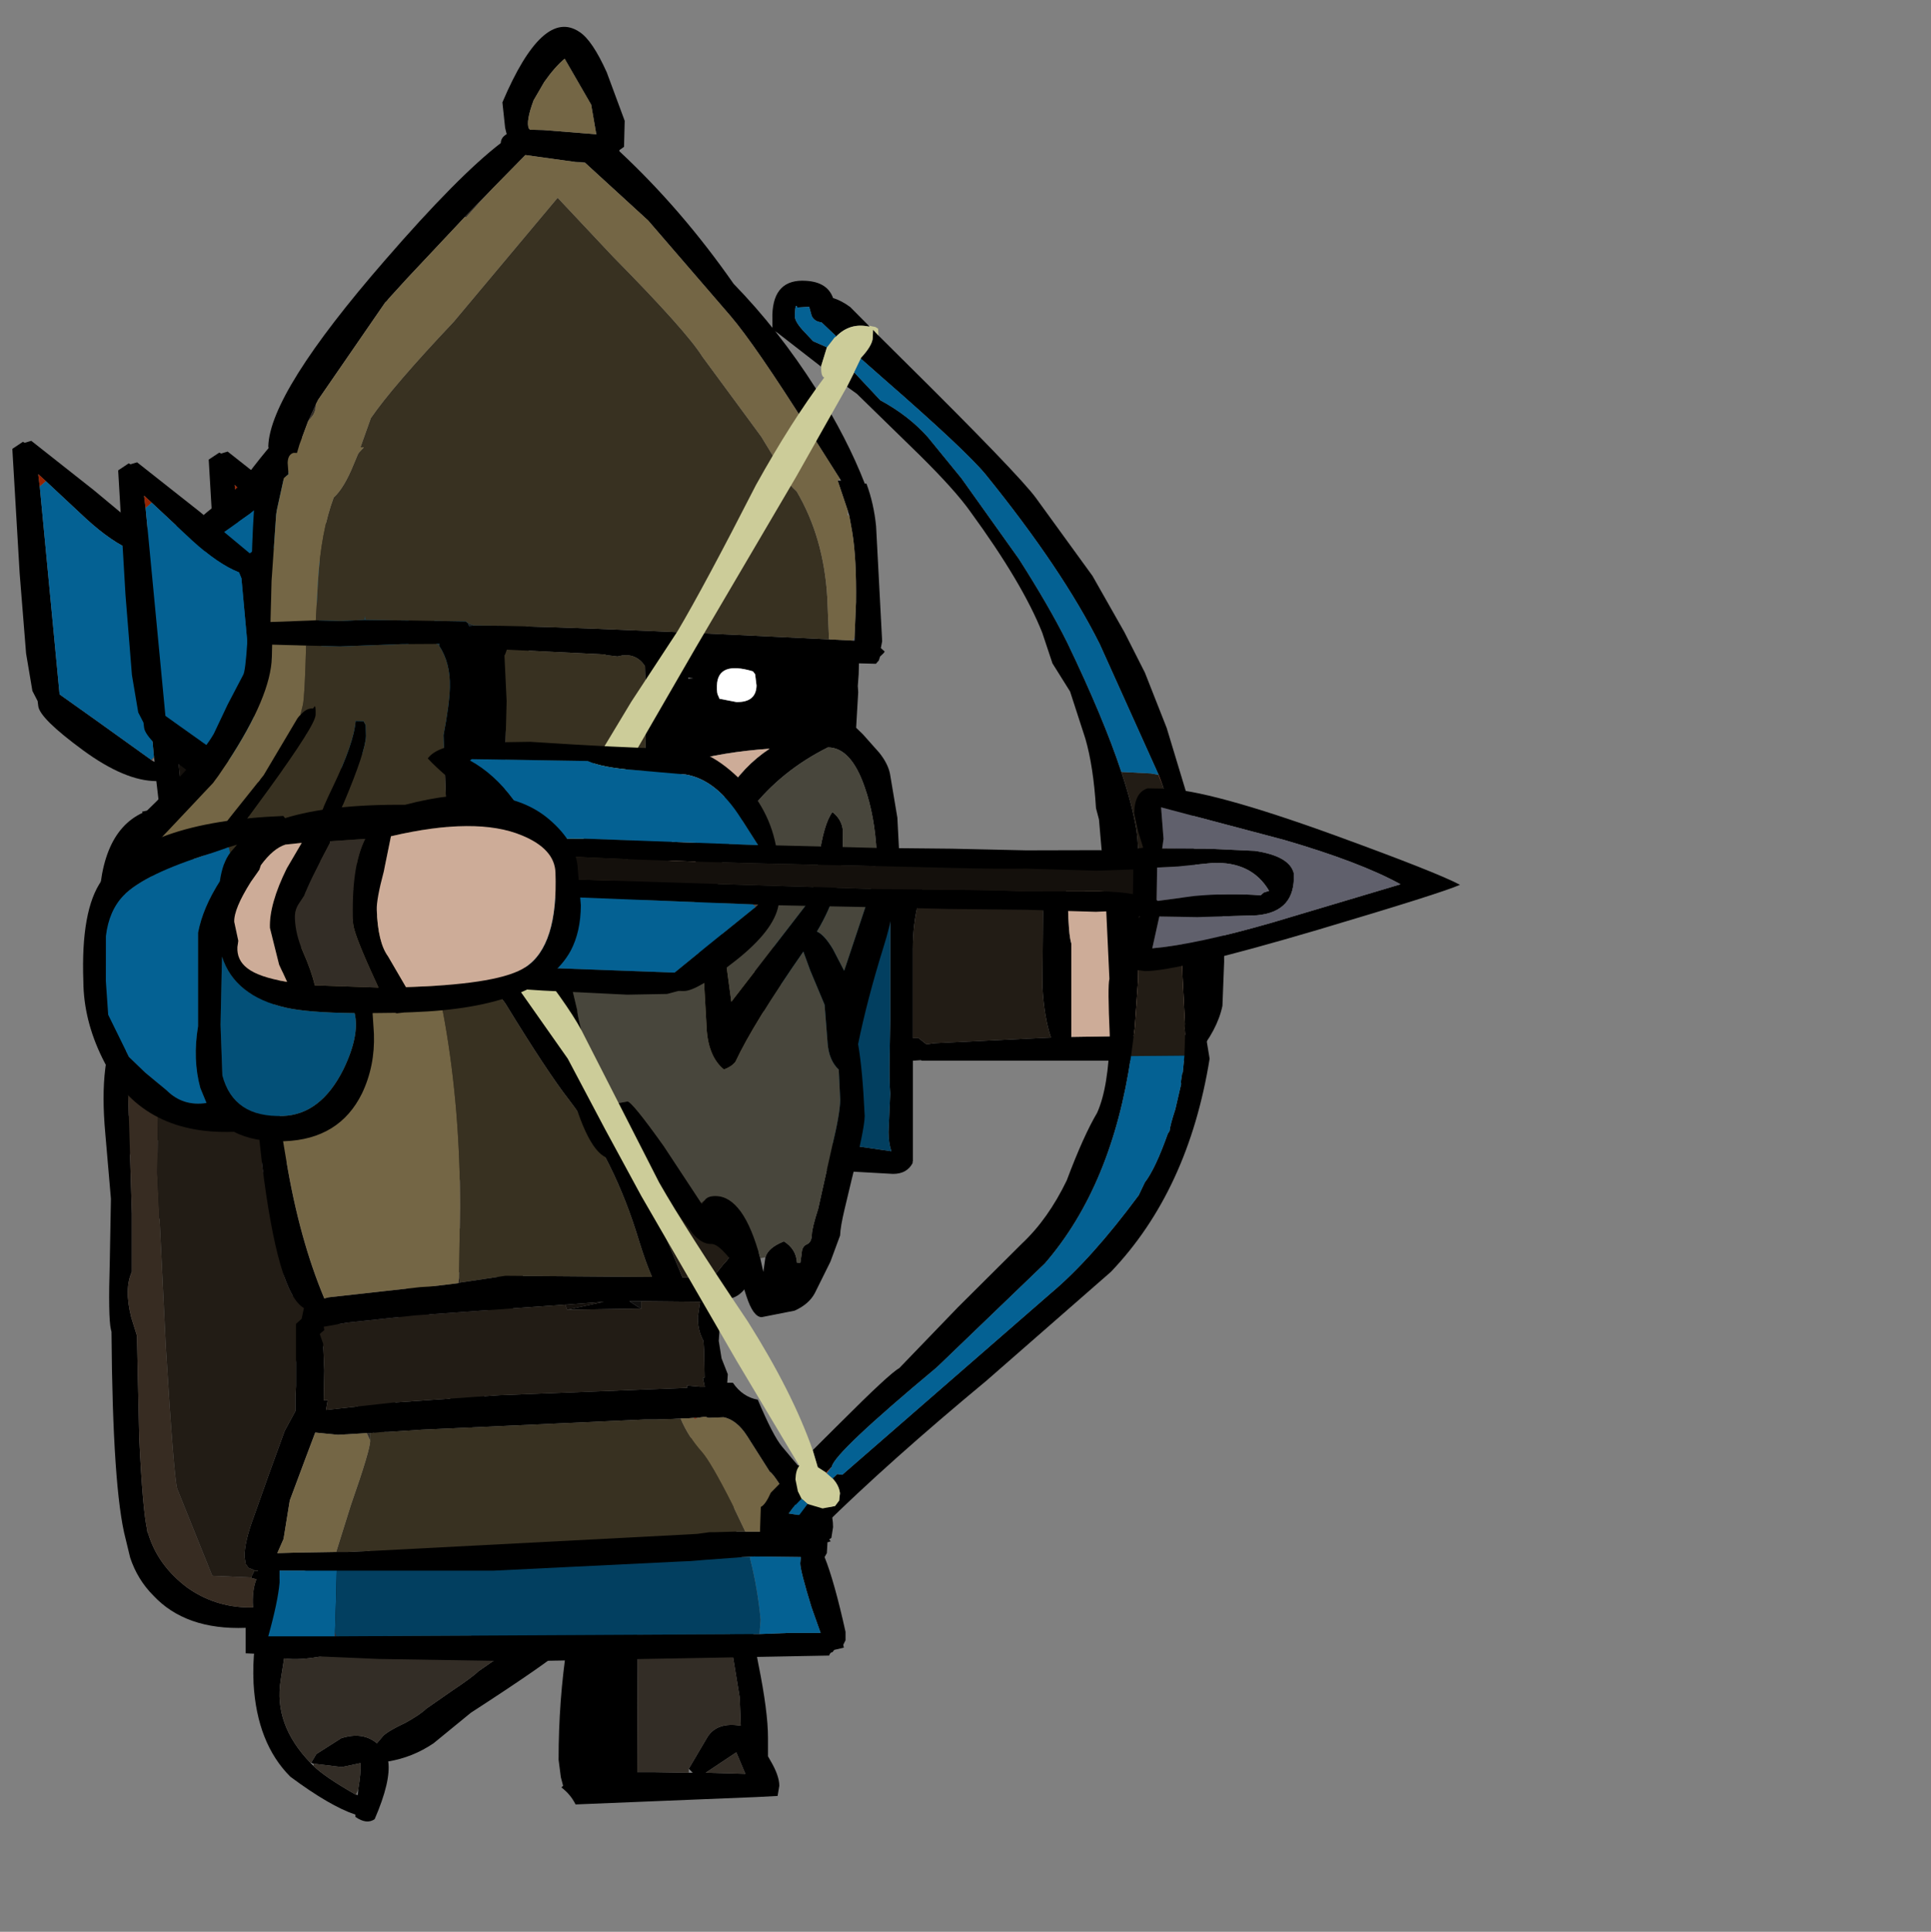<?xml version="1.0" encoding="UTF-8" standalone="no"?>
<svg xmlns:ffdec="https://www.free-decompiler.com/flash" xmlns:xlink="http://www.w3.org/1999/xlink" ffdec:objectType="frame" height="170.65px" width="170.6px" xmlns="http://www.w3.org/2000/svg">
  <rect width="100%" height="100%" fill="#808080" stroke="none"/>
  <g transform="matrix(1.0, 0.0, 0.0, 1.0, 46.1, 154.0)">
    <use ffdec:characterId="238" height="34.0" transform="matrix(1.0, 0.0, 0.0, 1.0, -23.7, -27.1)" width="46.45" xlink:href="#shape0"/>
    <use ffdec:characterId="385" height="88.5" transform="matrix(-0.992, 0.122, -0.122, -0.992, 9.363, -29.336)" width="27.5" xlink:href="#shape1"/>
    <use ffdec:characterId="385" height="88.5" transform="matrix(-0.992, 0.122, -0.122, -0.992, -7.987, -30.286)" width="27.5" xlink:href="#shape1"/>
    <use ffdec:characterId="385" height="88.5" transform="matrix(-0.992, 0.122, -0.122, -0.992, 1.363, -28.386)" width="27.5" xlink:href="#shape1"/>
    <use ffdec:characterId="389" height="77.6" transform="matrix(1.0, 0.0, 0.0, 1.0, -37.35, -84.85)" width="99.4" xlink:href="#shape2"/>
    <use ffdec:characterId="387" height="113.55" transform="matrix(0.999, 0.026, -0.026, 0.999, -34.104, -152.597)" width="69.4" xlink:href="#shape3"/>
    <use ffdec:characterId="391" height="112.15" transform="matrix(0.992, 0.033, -0.033, 0.992, -0.576, -130.048)" width="64.1" xlink:href="#shape4"/>
    <use ffdec:characterId="385" height="88.5" transform="matrix(-0.013, 0.807, -1.05, -0.017, 83.069, -87.137)" width="27.5" xlink:href="#shape1"/>
    <use ffdec:characterId="392" height="44.45" transform="matrix(-0.036, -0.993, 0.993, -0.036, -38.202, -52.563)" width="30.15" xlink:href="#shape5"/>
  </g>
  <defs>
    <g id="shape0" transform="matrix(1.0, 0.0, 0.0, 1.0, 29.45, 30.75)">
      <path d="M12.95 -26.5 Q12.9 -23.45 13.5 -20.7 13.9 -18.95 14.5 -17.65 14.4 -14.35 15.15 -10.65 16.0 -6.45 16.0 -4.15 L16.0 -2.5 16.2 -2.15 Q17.0 -0.8 17.0 0.1 L16.85 1.0 14.95 1.1 -1.0 1.75 Q-1.45 0.85 -2.25 0.25 L-2.1 0.1 -2.3 -0.65 -2.5 -2.2 Q-2.5 -7.45 -1.75 -12.35 L-2.0 -12.1 Q-3.15 -10.95 -10.25 -6.35 L-13.55 -3.65 Q-15.4 -2.4 -17.55 -2.05 -17.3 -0.3 -18.75 3.05 -19.45 3.55 -20.45 2.85 L-20.45 2.65 Q-22.7 1.9 -26.2 -0.7 -29.15 -3.65 -29.45 -8.95 -29.6 -12.5 -28.75 -14.35 L-28.7 -15.0 -28.6 -15.4 -28.85 -15.65 -28.6 -15.7 -28.15 -17.65 -26.9 -18.3 -26.3 -18.3 -24.75 -18.95 -22.7 -19.4 Q-19.2 -20.1 -17.0 -22.3 L-15.95 -22.65 Q-12.55 -25.45 -9.55 -26.65 -3.2 -29.1 1.3 -24.6 L1.55 -24.35 Q3.4 -28.25 5.9 -29.95 8.6 -31.75 10.8 -29.6 L12.95 -26.5 M9.0 -1.4 L10.65 -4.2 Q11.5 -5.55 13.6 -5.2 L13.5 -7.7 12.95 -11.05 Q12.55 -13.2 12.5 -14.45 L12.45 -16.6 11.75 -16.5 4.5 -15.45 4.45 -1.1 5.85 -1.1 9.0 -1.05 9.05 -1.05 9.35 -1.05 9.0 -1.4 M13.2 -2.85 L10.5 -1.05 14.0 -0.95 13.2 -2.85 M-12.4 -15.5 Q-13.25 -14.75 -18.35 -12.85 -23.95 -10.75 -26.75 -11.15 L-27.05 -9.25 Q-27.7 -5.3 -24.4 -1.9 L-24.15 -1.65 Q-23.2 -0.7 -20.4 0.9 -20.35 0.85 -20.25 0.95 L-20.2 0.4 Q-19.95 -1.05 -20.0 -1.9 L-21.65 -1.55 -24.15 -1.85 Q-24.25 -1.85 -24.35 -1.95 L-23.9 -2.7 -21.7 -4.1 Q-19.8 -4.7 -18.55 -3.65 L-18.0 -4.3 Q-17.55 -4.75 -16.05 -5.45 -14.7 -6.2 -14.2 -6.7 L-11.9 -8.3 Q-10.1 -9.5 -9.6 -10.0 L-7.65 -11.35 Q-9.0 -11.9 -10.45 -13.35 L-12.3 -15.4 -12.35 -15.55 -12.4 -15.5" fill="#000000" fill-rule="evenodd" stroke="none"/>
      <path d="M9.0 -1.05 L9.0 -1.4 9.05 -1.05 9.0 -1.05" fill="#5b6171" fill-rule="evenodd" stroke="none"/>
      <path d="M9.0 -1.05 L5.85 -1.1 4.45 -1.1 4.5 -15.45 11.75 -16.5 12.45 -16.6 12.5 -14.45 Q12.55 -13.2 12.95 -11.05 L13.5 -7.7 13.6 -5.2 Q11.5 -5.55 10.65 -4.2 L9.0 -1.4 9.0 -1.05 M-24.4 -1.9 Q-27.7 -5.3 -27.05 -9.25 L-26.75 -11.15 Q-23.95 -10.75 -18.35 -12.85 -13.25 -14.75 -12.4 -15.5 L-12.3 -15.4 -10.45 -13.35 Q-9.0 -11.9 -7.65 -11.35 L-9.6 -10.0 Q-10.1 -9.5 -11.9 -8.3 L-14.2 -6.7 Q-14.7 -6.2 -16.05 -5.45 -17.55 -4.75 -18.0 -4.3 L-18.55 -3.65 Q-19.8 -4.7 -21.7 -4.1 L-23.9 -2.7 -24.35 -1.95 -24.4 -1.9 M13.2 -2.85 L14.0 -0.95 10.5 -1.05 13.2 -2.85 M-24.15 -1.65 L-24.15 -1.85 -21.65 -1.55 -20.0 -1.9 Q-19.95 -1.05 -20.2 0.4 L-20.4 0.9 Q-23.2 -0.7 -24.15 -1.65" fill="#332d26" fill-rule="evenodd" stroke="none"/>
    </g>
    <g id="shape1" transform="matrix(1.0, 0.0, 0.0, 1.0, 13.75, 44.25)">
      <path d="M-3.2 -19.55 L-3.2 -19.6 -3.25 -23.1 -3.1 -26.95 Q-2.6 -29.85 -0.75 -30.25 3.5 -30.5 3.95 -27.2 L4.25 -22.2 4.25 -19.0 7.75 -18.45 Q7.25 -22.15 4.7 -28.55 L0.3 -39.25 Q-2.05 -35.85 -4.35 -29.4 L-7.7 -19.0 -4.25 -19.25 -3.2 -19.15 -3.15 -19.15 -3.2 -19.55 M1.25 -28.2 Q-1.95 -26.7 -1.7 -23.4 L-1.25 -20.45 -1.1 -18.75 2.45 -18.75 2.55 -18.85 1.95 -21.9 Q1.55 -24.75 1.75 -27.5 L1.45 -27.75 1.25 -28.2 M5.45 -32.3 Q10.25 -20.5 10.25 -17.85 L10.0 -16.25 Q9.65 -15.75 8.5 -15.75 6.95 -15.75 5.35 -16.75 L4.25 -17.4 4.25 -17.25 3.6 -16.9 3.85 -13.65 3.75 -7.75 3.8 -1.2 3.75 3.5 3.7 13.05 Q6.45 13.4 9.8 16.55 13.25 19.8 13.25 20.9 L13.25 21.35 13.6 22.3 13.75 25.65 13.45 32.75 12.75 43.75 11.75 44.25 11.6 44.15 11.0 44.25 6.05 39.25 2.1 35.05 1.75 35.25 -1.95 35.25 -2.1 35.1 -2.1 35.05 -3.65 36.1 -6.7 38.0 Q-9.9 41.4 -11.75 42.75 -13.15 42.0 -13.55 39.05 L-13.75 34.15 Q-13.25 26.3 -13.25 22.55 -13.9 19.85 -10.6 16.95 -7.4 14.1 -2.85 13.35 L-2.75 4.75 -2.8 -1.45 -2.75 -7.7 -2.9 -13.9 -2.7 -16.75 -2.95 -16.75 -3.1 -16.9 -3.25 -17.55 -5.05 -17.1 -7.0 -16.75 Q-9.3 -16.75 -9.75 -17.85 L-9.75 -19.15 Q-9.75 -22.95 -4.9 -33.75 -1.05 -42.3 0.25 -44.25 1.15 -42.8 5.45 -32.3 M1.85 -16.75 L-0.85 -16.75 -0.65 -13.65 -0.75 -7.75 Q-0.65 -5.45 -0.7 -1.2 L-0.75 3.5 -0.85 15.2 Q-1.0 26.05 -1.35 32.5 L-0.55 32.6 0.2 32.9 0.9 32.75 1.45 32.7 1.3 31.9 1.25 29.4 1.75 4.75 1.7 -1.45 Q1.65 -5.2 1.75 -7.7 L1.6 -13.9 Q1.6 -15.55 1.85 -16.75 M3.9 14.95 L3.85 14.9 3.65 14.75 3.65 15.2 3.1 32.95 3.25 33.5 Q5.0 34.45 7.05 36.85 L10.15 40.55 10.75 41.25 10.75 40.15 11.25 21.8 11.25 21.7 8.35 19.05 3.9 14.95 M-11.6 39.2 Q-10.2 37.15 -7.4 35.5 L-2.95 33.1 -3.2 31.9 -3.25 29.4 -2.85 14.85 -5.8 16.35 Q-9.95 18.45 -10.45 21.05 L-10.85 25.4 Q-11.05 28.05 -11.75 29.3 L-11.75 39.05 -11.7 39.3 -11.6 39.2" fill="#000000" fill-rule="evenodd" stroke="none"/>
      <path d="M-3.2 -19.15 L-4.25 -19.25 -7.7 -19.0 -4.35 -29.4 Q-2.05 -35.85 0.3 -39.25 L4.7 -28.55 Q7.25 -22.15 7.75 -18.45 L4.25 -19.0 4.25 -22.2 3.95 -27.2 Q3.5 -30.5 -0.75 -30.25 -2.6 -29.85 -3.1 -26.95 L-3.25 -23.1 -3.2 -19.6 -3.2 -19.55 -3.2 -19.15 M1.25 -28.2 L1.45 -27.75 1.75 -27.5 Q1.55 -24.75 1.95 -21.9 L2.55 -18.85 2.45 -18.75 -1.1 -18.75 -1.25 -20.45 -1.7 -23.4 Q-1.95 -26.7 1.25 -28.2" fill="#60606c" fill-rule="evenodd" stroke="none"/>
      <path d="M1.85 -16.75 Q1.6 -15.55 1.6 -13.9 L1.75 -7.7 Q1.65 -5.2 1.7 -1.45 L1.75 4.75 1.25 29.4 1.3 31.9 1.45 32.7 0.9 32.75 0.2 32.9 -0.55 32.6 -1.35 32.5 Q-1.0 26.05 -0.85 15.2 L-0.75 3.5 -0.7 -1.2 Q-0.65 -5.45 -0.75 -7.75 L-0.65 -13.65 -0.85 -16.75 1.85 -16.75" fill="#14100c" fill-rule="evenodd" stroke="none"/>
      <path d="M3.85 14.9 L3.9 14.95 3.65 15.2 3.85 14.9 M10.75 40.15 L10.75 41.25 10.15 40.55 10.75 40.15" fill="#942403" fill-rule="evenodd" stroke="none"/>
      <path d="M3.65 15.2 L3.9 14.95 8.35 19.05 11.25 21.7 11.25 21.8 10.75 40.15 10.15 40.55 7.05 36.85 Q5.0 34.45 3.25 33.5 L3.1 32.95 3.65 15.2 M-11.75 39.05 L-11.75 29.3 Q-11.05 28.05 -10.85 25.4 L-10.45 21.05 Q-9.95 18.45 -5.8 16.35 L-2.85 14.85 -3.25 29.4 -3.2 31.9 -2.95 33.1 -7.4 35.5 Q-10.2 37.15 -11.6 39.2 L-11.75 39.05" fill="#046193" fill-rule="evenodd" stroke="none"/>
    </g>
    <g id="shape2" transform="matrix(1.0, 0.0, 0.0, 1.0, 44.4, 39.55)">
      <path d="M18.05 -8.1 L25.6 -7.0 Q25.35 -7.75 25.35 -8.7 L25.5 -12.1 Q25.4 -13.25 25.45 -15.55 L25.5 -18.5 25.5 -30.55 21.55 -29.8 19.05 -29.35 17.6 -29.4 17.6 -29.5 17.55 -29.55 17.55 -29.5 12.2 -29.5 Q14.0 -27.75 15.25 -25.0 L16.15 -20.35 16.5 -16.75 Q16.5 -13.75 16.05 -11.85 L15.45 -9.3 15.4 -9.0 15.55 -8.95 15.55 -9.25 16.15 -9.25 15.75 -8.85 16.65 -8.5 17.95 -7.85 18.0 -7.8 18.05 -8.1 M28.0 -29.0 Q27.5 -27.15 27.5 -24.85 L27.5 -17.0 28.0 -17.0 28.7 -16.45 29.45 -16.55 39.7 -17.05 Q39.1 -18.8 38.95 -21.5 L39.0 -28.1 38.9 -29.85 39.0 -30.35 31.15 -30.75 28.5 -30.7 28.0 -29.0 M8.45 -14.2 L10.1 -11.2 12.65 -6.3 13.55 -10.75 Q14.5 -15.5 14.5 -16.75 14.5 -20.05 13.05 -24.25 11.25 -29.35 8.75 -29.35 L7.2 -29.35 7.0 -29.35 6.6 -29.35 -1.45 -29.15 Q2.25 -26.2 6.3 -18.35 L6.45 -18.05 7.3 -16.45 8.05 -14.95 8.45 -14.3 8.45 -14.2 M8.9 -31.6 L10.8 -31.8 17.15 -32.2 17.25 -32.35 19.1 -32.3 25.0 -32.75 Q25.0 -33.0 40.5 -32.5 L51.55 -31.95 51.55 -31.55 Q53.9 -31.65 54.7 -28.75 55.0 -27.55 55.0 -23.75 L54.85 -19.85 Q54.4 -17.7 52.55 -15.5 L52.6 -15.1 52.0 -15.0 28.3 -15.0 28.2 -15.05 27.5 -15.0 27.5 -6.1 27.45 -6.05 27.5 -6.0 Q27.0 -5.0 25.75 -5.0 L17.75 -5.45 17.85 -6.1 17.0 -6.0 14.95 -6.3 14.8 -5.1 Q14.0 -1.0 14.0 0.8 14.0 2.05 13.45 3.65 12.7 5.7 11.4 6.0 L11.25 6.3 10.35 6.3 10.5 7.6 10.35 9.75 10.6 11.3 11.15 12.7 11.1 13.45 11.6 13.45 Q12.45 14.7 13.8 14.95 15.15 18.15 15.95 19.1 L19.35 23.15 Q20.45 24.55 20.45 26.2 L20.3 27.15 20.1 27.3 20.25 27.45 19.95 27.55 19.95 27.65 19.9 28.5 19.7 28.85 Q20.55 30.95 21.55 35.45 L21.55 36.2 21.35 36.6 21.4 36.85 20.55 37.05 20.4 37.25 Q20.2 37.25 20.1 37.55 L-7.2 38.05 -19.7 37.85 -31.45 37.35 -31.45 35.45 -31.45 35.1 Q-36.75 35.3 -39.6 32.25 -41.0 30.85 -41.65 28.9 L-42.05 27.25 Q-43.2 22.9 -43.3 8.95 L-43.35 8.75 Q-43.6 7.7 -43.45 2.7 L-43.35 -2.8 -43.85 -8.6 Q-44.15 -11.9 -43.85 -14.3 -43.5 -16.5 -43.85 -20.5 L-44.4 -27.2 Q-44.65 -35.0 -40.55 -36.9 L-40.6 -37.0 -31.65 -38.85 Q-19.9 -40.9 -18.75 -36.75 L-18.5 -34.1 -18.4 -32.8 Q-18.0 -32.15 -18.0 -31.35 L-18.0 -30.95 Q-11.95 -31.85 -3.0 -31.25 3.75 -32.85 7.5 -32.0 L8.9 -31.6 M17.55 -29.9 L17.55 -30.0 17.55 -29.9 M12.25 -2.85 Q7.55 -9.2 4.5 -17.0 1.8 -23.95 -1.95 -26.95 L-4.15 -28.45 -4.75 -29.0 -11.65 -28.6 -14.15 -28.4 Q-7.45 -25.0 -1.1 -13.25 1.3 -9.8 3.75 -4.05 L7.15 4.15 8.45 4.15 9.75 4.25 10.75 3.0 Q12.0 1.8 12.0 -0.6 L12.25 -2.85 M52.1 -27.9 Q51.45 -29.15 50.35 -29.9 L41.0 -30.25 41.2 -28.8 Q41.25 -26.15 41.5 -25.35 L41.5 -17.1 51.3 -17.25 51.6 -17.3 52.25 -20.05 53.0 -23.4 53.0 -24.35 Q52.85 -26.45 52.1 -27.9 M-12.5 4.6 L-8.5 4.0 4.45 4.1 Q3.9 2.85 3.3 0.9 1.15 -6.25 -2.85 -11.5 -4.8 -14.0 -8.5 -20.05 -11.9 -24.75 -16.85 -27.7 L-17.55 -28.1 -19.75 -27.85 -23.35 -27.25 Q-24.9 -26.8 -26.85 -24.75 -28.35 -23.05 -28.8 -21.45 L-29.0 -18.9 Q-29.0 -12.6 -27.85 -6.15 -26.7 0.75 -24.5 6.0 L-24.1 5.9 -16.0 5.0 -15.15 4.95 -13.85 4.8 -12.65 4.65 -12.5 4.6 M3.5 6.25 L2.45 6.25 3.3 6.8 3.5 6.9 -3.05 7.0 0.2 6.3 -3.1 6.55 -3.2 6.55 -16.5 7.5 -22.1 8.1 -22.55 8.15 -24.55 8.5 -24.5 8.8 -24.8 9.05 -24.9 9.15 -24.6 10.0 -24.5 12.35 -24.55 15.0 -24.5 15.0 -24.2 15.0 -24.35 15.85 -18.4 15.2 -9.05 14.55 7.55 13.9 7.55 13.7 8.7 13.8 9.15 13.8 9.1 13.75 8.95 13.0 9.1 13.0 9.05 10.55 9.0 9.75 Q8.5 8.85 8.5 7.75 L8.5 7.65 8.7 6.3 3.5 6.25 M7.0 16.6 L6.3 16.65 4.7 16.7 3.75 16.7 -15.9 17.6 -18.9 17.8 -19.4 17.8 -20.45 17.9 -20.75 17.9 -23.3 18.05 -25.3 17.85 -26.15 20.1 -27.55 23.85 -28.1 27.25 -28.65 28.5 -26.75 28.45 -23.65 28.4 -23.5 28.4 -23.45 28.4 -22.45 28.4 -21.45 28.35 -20.15 28.3 7.6 26.85 8.45 26.8 9.55 26.65 10.05 26.65 11.8 26.6 12.7 26.6 14.05 26.6 16.95 26.55 17.05 26.55 17.8 26.55 18.25 26.55 17.1 24.75 Q15.35 21.6 14.85 21.3 L12.85 18.15 Q11.95 16.75 10.8 16.5 L9.45 16.55 9.15 16.45 8.45 16.55 8.15 16.55 7.55 16.6 7.0 16.6 M13.95 35.65 L16.55 35.55 19.35 35.55 18.55 33.3 Q17.55 30.05 17.55 29.4 L17.6 28.85 13.45 28.8 12.5 28.85 9.1 29.1 7.9 29.2 6.75 29.25 -9.55 30.05 -23.4 30.05 -28.45 30.05 -28.45 30.55 -28.45 30.85 -28.45 31.05 -28.45 31.1 Q-28.6 32.8 -29.45 35.85 L-23.55 35.85 -23.5 35.85 13.95 35.65 M-39.35 -34.65 L-39.35 -34.6 -39.55 -34.3 -39.65 -34.15 -39.8 -34.0 -40.45 -33.35 Q-42.05 -31.9 -42.05 -29.75 L-42.1 -26.75 -42.25 -23.75 -42.15 -18.55 -41.85 -12.7 -41.5 -1.5 -41.5 3.65 Q-42.2 5.15 -41.55 7.7 L-41.05 9.3 -41.0 11.65 -40.85 18.35 Q-40.55 24.65 -40.15 26.45 L-40.15 26.55 -40.1 26.7 -40.05 26.8 Q-39.2 29.6 -36.6 31.55 -34.2 33.25 -31.2 33.3 L-30.8 33.3 Q-30.9 31.8 -30.5 30.8 L-30.75 30.75 -30.95 30.7 -30.9 30.5 -30.7 30.1 -30.4 30.1 -30.35 30.05 -30.65 30.05 -30.7 30.0 -31.2 29.8 -31.45 29.45 -31.55 28.8 Q-31.55 27.5 -30.75 25.35 L-29.4 21.55 -28.0 17.7 -27.05 15.95 -27.05 14.7 -27.0 13.75 -27.0 8.25 -26.5 7.8 -26.3 6.85 Q-28.6 5.55 -30.0 -5.9 -30.75 -12.35 -31.0 -18.9 -31.0 -24.25 -28.4 -26.75 -25.7 -29.3 -20.5 -30.5 L-20.5 -31.1 -20.45 -31.9 -20.5 -31.9 -20.65 -33.9 Q-20.55 -35.6 -20.7 -36.2 -21.1 -37.65 -23.75 -37.55 L-35.85 -35.9 -39.25 -34.95 -39.35 -34.65 M-6.35 -27.15 L-6.35 -27.2 -6.1 -27.15 -6.35 -27.15" fill="#000000" fill-rule="evenodd" stroke="none"/>
      <path d="M7.2 -29.35 L7.0 -29.25 7.0 -29.35 7.2 -29.35 M7.3 -16.45 L6.45 -18.05 6.45 -18.35 6.45 -18.8 7.05 -16.95 7.3 -16.45 M6.3 16.65 L7.0 16.6 7.0 16.65 6.3 16.65 M-40.15 26.45 Q-40.55 24.65 -40.85 18.35 L-41.0 11.65 -41.05 9.3 -41.55 7.7 Q-42.2 5.15 -41.5 3.65 L-41.5 -1.5 -41.85 -12.7 -42.15 -18.55 -42.25 -23.75 -42.1 -26.75 -42.05 -29.75 Q-42.05 -31.9 -40.45 -33.35 L-39.8 -34.0 -39.65 -34.15 -39.55 -34.3 -39.35 -34.6 -39.35 -34.65 Q-38.3 -34.25 -38.1 -33.45 L-38.45 -27.4 -38.9 -19.2 -39.15 -12.15 -39.25 -5.1 -38.5 10.25 Q-37.8 21.65 -37.5 22.8 L-34.4 30.5 -31.0 30.65 -30.95 30.7 -30.75 30.75 -30.5 30.8 Q-30.9 31.8 -30.8 33.3 L-31.2 33.3 Q-34.2 33.25 -36.6 31.55 -39.2 29.6 -40.05 26.8 L-40.15 26.45" fill="#372c22" fill-rule="evenodd" stroke="none"/>
      <path d="M28.0 -29.0 L28.5 -30.7 31.15 -30.75 39.0 -30.35 38.9 -29.85 39.0 -28.1 38.95 -21.5 Q39.1 -18.8 39.7 -17.05 L29.45 -16.55 28.7 -16.45 28.0 -17.0 27.5 -17.0 27.5 -24.85 Q27.5 -27.15 28.0 -29.0 M6.45 -18.05 L6.3 -18.35 6.45 -18.35 6.45 -18.05 M12.25 -2.85 L12.0 -0.6 Q12.0 1.8 10.75 3.0 L9.75 4.25 8.45 4.15 7.15 4.15 3.75 -4.05 Q1.3 -9.8 -1.1 -13.25 -7.45 -25.0 -14.15 -28.4 L-11.65 -28.6 -4.75 -29.0 -4.15 -28.45 -1.95 -26.95 Q1.8 -23.95 4.5 -17.0 7.55 -9.2 12.25 -2.85 M-12.6 4.15 L-12.5 4.6 -12.65 4.65 -12.6 4.15 M3.5 6.25 L8.7 6.3 8.5 7.65 8.5 7.75 Q8.5 8.85 9.0 9.75 L9.05 10.55 9.1 13.0 8.95 13.0 9.1 13.75 9.15 13.8 8.7 13.8 7.55 13.7 7.55 13.9 -9.05 14.55 -18.4 15.2 -24.35 15.85 -24.2 15.0 -24.55 15.0 -24.5 12.35 -24.6 10.0 -24.9 9.15 -24.8 9.05 -24.5 8.8 -24.55 8.5 -22.55 8.15 -22.1 8.1 -16.5 7.5 -3.2 6.55 -3.05 7.0 3.5 6.9 3.5 6.25 M-39.35 -34.65 L-39.25 -34.95 -35.85 -35.9 -23.75 -37.55 Q-21.1 -37.65 -20.7 -36.2 -20.55 -35.6 -20.65 -33.9 L-20.5 -31.9 -20.45 -31.9 -20.5 -31.1 -20.5 -30.5 Q-25.7 -29.3 -28.4 -26.75 -31.0 -24.25 -31.0 -18.9 -30.75 -12.35 -30.0 -5.9 -28.6 5.55 -26.3 6.85 L-26.5 7.8 -27.0 8.25 -27.0 13.75 -27.05 14.7 -27.05 15.95 -28.0 17.7 -29.4 21.55 -30.75 25.35 Q-31.55 27.5 -31.55 28.8 L-31.45 29.45 -31.2 29.8 -30.7 30.0 -30.65 30.05 -30.35 30.05 -30.4 30.1 -30.7 30.1 -30.9 30.5 -30.95 30.7 -31.0 30.65 -34.4 30.5 -37.5 22.8 Q-37.8 21.65 -38.5 10.25 L-39.25 -5.1 -39.15 -12.15 -38.9 -19.2 -38.45 -27.4 -38.1 -33.45 Q-38.3 -34.25 -39.35 -34.65 M-40.05 26.8 L-40.1 26.7 -40.15 26.55 -40.15 26.45 -40.05 26.8 M-6.35 -27.15 L-6.1 -27.15 -6.35 -27.2 -6.35 -27.15" fill="#221c15" fill-rule="evenodd" stroke="none"/>
      <path d="M-3.2 6.55 L-3.1 6.55 0.2 6.3 -3.05 7.0 -3.2 6.55" fill="#14100c" fill-rule="evenodd" stroke="none"/>
      <path d="M9.0 -14.6 L8.45 -14.2 8.45 -14.3 9.0 -14.6 M6.6 -29.35 L7.0 -29.35 7.0 -29.25 6.6 -29.35" fill="#221f1c" fill-rule="evenodd" stroke="none"/>
      <path d="M3.5 6.9 L3.3 6.8 2.45 6.25 3.5 6.25 3.5 6.9" fill="#11100f" fill-rule="evenodd" stroke="none"/>
      <path d="M-20.75 17.9 L-20.45 17.9 -20.45 18.55 -20.75 17.9" fill="#332e28" fill-rule="evenodd" stroke="none"/>
      <path d="M52.1 -27.9 L52.75 -25.15 53.0 -24.35 53.0 -23.4 52.25 -20.05 51.6 -17.3 51.3 -17.25 41.5 -17.1 41.5 -25.35 Q41.25 -26.15 41.2 -28.8 L41.0 -30.25 50.35 -29.9 Q51.45 -29.15 52.1 -27.9" fill="#cdac98" fill-rule="evenodd" stroke="none"/>
      <path d="M7.0 -29.25 Q7.15 -28.0 7.95 -25.85 L9.0 -22.5 9.0 -14.6 8.45 -14.3 8.05 -14.95 7.3 -16.45 7.05 -16.95 6.45 -18.8 6.45 -18.35 6.3 -18.35 Q2.25 -26.2 -1.45 -29.15 L6.6 -29.35 7.0 -29.25 M-16.85 -27.7 Q-11.9 -24.75 -8.5 -20.05 -4.8 -14.0 -2.85 -11.5 1.15 -6.25 3.3 0.9 3.9 2.85 4.45 4.1 L-8.5 4.0 -12.5 4.6 -12.6 4.15 -12.5 -2.0 Q-12.5 -10.7 -13.85 -18.4 -15.0 -24.85 -16.85 -27.7 M12.7 26.6 L11.8 26.6 10.05 26.65 9.55 26.65 8.45 26.8 7.6 26.85 -20.15 28.3 -21.45 28.35 -22.45 28.4 -23.45 28.4 -22.15 24.25 Q-20.4 19.25 -20.45 18.55 L-20.45 17.9 -19.4 17.8 -18.9 17.8 -15.9 17.6 3.75 16.7 4.7 16.7 6.3 16.65 7.0 16.65 Q7.65 18.2 8.85 19.55 9.65 20.45 11.55 24.2 L12.7 26.6" fill="#383121" fill-rule="evenodd" stroke="none"/>
      <path d="M7.2 -29.35 L8.75 -29.35 Q11.25 -29.35 13.05 -24.25 14.5 -20.05 14.5 -16.75 14.5 -15.5 13.55 -10.75 L12.65 -6.3 10.1 -11.2 8.45 -14.2 9.0 -14.6 9.0 -22.5 7.95 -25.85 Q7.15 -28.0 7.0 -29.25 L7.2 -29.35 M-16.85 -27.7 Q-15.0 -24.85 -13.85 -18.4 -12.5 -10.7 -12.5 -2.0 L-12.6 4.15 -12.65 4.65 -13.85 4.8 -15.15 4.95 -16.0 5.0 -24.1 5.9 -24.5 6.0 Q-26.7 0.75 -27.85 -6.15 -29.0 -12.6 -29.0 -18.9 L-28.8 -21.45 Q-28.35 -23.05 -26.85 -24.75 -24.9 -26.8 -23.35 -27.25 L-19.75 -27.85 -17.55 -28.1 -16.85 -27.7 M7.0 16.6 L7.55 16.6 8.15 16.55 8.25 16.65 8.45 16.55 9.15 16.45 9.45 16.55 10.8 16.5 Q11.95 16.75 12.85 18.15 L14.85 21.3 Q15.35 21.6 17.1 24.75 L18.25 26.55 17.8 26.55 17.05 26.55 16.95 26.55 14.05 26.6 12.7 26.6 11.55 24.2 Q9.65 20.45 8.85 19.55 7.65 18.2 7.0 16.65 L7.0 16.6 M-23.45 28.4 L-23.5 28.4 -23.65 28.4 -26.75 28.45 -28.65 28.5 -28.1 27.25 -27.55 23.85 -26.15 20.1 -25.3 17.85 -23.3 18.05 -20.75 17.9 -20.45 18.55 Q-20.4 19.25 -22.15 24.25 L-23.45 28.4" fill="#746645" fill-rule="evenodd" stroke="none"/>
      <path d="M12.5 28.85 L13.45 28.8 17.6 28.85 17.55 29.4 Q17.55 30.05 18.55 33.3 L19.35 35.55 16.55 35.55 13.95 35.65 14.05 34.4 Q13.8 31.7 13.15 29.1 L13.1 28.85 12.5 28.85 M-23.55 35.85 L-29.45 35.85 Q-28.6 32.8 -28.45 31.1 L-28.45 31.05 -28.45 30.85 -28.45 30.55 -28.45 30.05 -23.4 30.05 -23.45 32.3 -23.55 35.4 -23.55 35.45 -23.55 35.85" fill="#046193" fill-rule="evenodd" stroke="none"/>
      <path d="M17.6 -29.4 L19.05 -29.35 21.55 -29.8 25.5 -30.55 25.5 -18.5 25.45 -15.55 Q25.4 -13.25 25.5 -12.1 L25.35 -8.7 Q25.35 -7.75 25.6 -7.0 L18.05 -8.1 17.95 -7.85 16.65 -8.5 15.75 -8.85 16.15 -9.25 15.55 -9.25 15.55 -8.95 15.4 -9.0 15.45 -9.3 16.05 -11.85 Q16.5 -13.75 16.5 -16.75 L16.15 -20.35 15.25 -25.0 Q14.0 -27.75 12.2 -29.5 L17.55 -29.5 17.6 -29.4 M12.5 28.85 L13.1 28.85 13.15 29.1 Q13.8 31.7 14.05 34.4 L13.95 35.65 -23.5 35.85 -23.55 35.45 -23.55 35.4 -23.45 32.3 -23.4 30.05 -9.55 30.05 6.75 29.25 7.9 29.2 9.1 29.1 12.5 28.85" fill="#023f60" fill-rule="evenodd" stroke="none"/>
      <path d="M8.15 16.55 L8.45 16.55 8.25 16.65 8.15 16.55 M-23.5 35.85 L-23.55 35.85 -23.55 35.45 -23.5 35.85" fill="#942403" fill-rule="evenodd" stroke="none"/>
    </g>
    <g id="shape3" transform="matrix(1.0, 0.0, 0.0, 1.0, 34.7, 53.8)">
      <path d="M7.05 -49.9 L8.75 -45.65 8.75 -43.35 8.35 -43.05 8.35 -42.95 Q14.0 -37.95 18.75 -31.5 22.85 -27.5 26.25 -22.45 29.15 -18.1 30.8 -14.15 L30.95 -14.15 Q31.65 -12.4 31.9 -10.4 L32.7 -0.25 32.6 0.35 32.95 0.65 32.85 0.8 32.55 1.1 32.45 1.45 32.2 1.75 30.7 1.75 30.7 2.7 30.65 3.75 30.7 4.3 30.6 7.45 31.2 8.0 32.7 9.6 Q33.5 10.55 33.7 11.45 L34.45 15.3 34.7 18.5 Q34.7 22.7 33.5 26.85 32.2 31.45 31.5 35.4 31.95 37.6 32.25 41.75 32.25 43.0 31.25 47.35 L30.7 49.95 Q30.35 51.6 30.35 52.35 L29.55 54.7 28.25 57.5 Q27.75 58.5 26.5 59.1 L23.6 59.75 Q22.85 59.75 22.2 57.9 L21.4 55.6 Q19.75 53.35 19.0 53.4 18.15 53.45 17.3 52.5 L14.0 48.3 12.15 45.5 Q11.8 46.1 10.0 46.1 8.05 46.1 6.2 40.0 4.75 35.15 4.75 33.5 L4.6 33.15 4.25 33.5 3.15 33.8 Q1.35 33.8 -0.3 23.65 -1.45 23.2 -1.85 22.5 L-2.15 21.75 -2.35 21.75 -3.0 21.75 -3.1 21.8 -3.25 21.85 -5.55 23.0 -10.9 23.15 -15.05 22.7 -18.5 23.35 -21.95 23.95 -24.2 23.45 -25.7 22.95 -29.85 22.4 -33.7 21.75 -34.35 20.75 Q-34.7 20.1 -34.7 19.3 L-31.1 15.6 Q-27.25 11.5 -26.15 9.45 L-25.0 6.85 -23.7 4.2 Q-23.5 3.9 -23.4 1.15 L-23.2 0.4 -23.2 0.35 Q-23.2 -0.15 -22.7 -0.3 L-23.15 -2.35 -23.2 -5.75 Q-23.2 -12.75 -22.65 -14.35 L-21.95 -15.85 -22.0 -16.05 Q-22.0 -20.8 -12.1 -32.8 -5.85 -40.4 -2.15 -43.4 -2.15 -43.9 -1.65 -44.2 L-1.8 -44.75 -2.1 -47.0 Q1.25 -55.5 4.55 -53.4 5.7 -52.7 7.05 -49.9 M6.25 -44.5 L5.75 -47.0 3.3 -51.0 Q2.45 -50.25 1.55 -48.9 L0.65 -47.25 Q0.0 -45.35 0.3 -44.75 L0.4 -44.65 1.6 -44.65 6.25 -44.4 6.3 -44.4 6.25 -44.5 M4.5 -41.9 L0.05 -42.4 -2.7 -39.45 -4.0 -38.05 -5.15 -36.8 -10.1 -31.25 -11.7 -29.4 -11.85 -29.2 -12.0 -29.05 -17.7 -20.3 -18.55 -18.35 -19.25 -16.3 -19.45 -15.55 -19.75 -15.55 Q-20.25 -15.4 -20.25 -14.65 L-20.15 -13.65 -20.55 -13.3 -21.1 -10.45 -21.15 -10.05 -21.4 -4.2 -21.4 -0.55 -17.4 -0.8 -15.2 -0.8 -13.1 -0.95 -13.05 -0.95 -9.3 -1.0 -4.15 -1.05 -3.95 -0.9 -3.85 -0.65 -3.4 -0.7 Q2.8 -0.9 28.0 -0.3 L28.05 -0.3 30.1 -0.25 30.25 -0.25 30.25 -0.55 30.3 -3.65 Q30.25 -7.5 29.8 -9.85 L29.5 -11.3 29.35 -11.75 28.4 -14.35 28.7 -14.35 28.6 -14.5 25.75 -18.75 Q20.8 -26.15 18.55 -28.65 L11.05 -36.9 5.35 -41.85 5.3 -41.9 4.5 -41.9 M21.7 3.95 L21.55 2.95 21.35 2.7 Q18.2 1.85 18.2 4.05 18.2 4.8 18.35 4.95 L18.45 5.2 19.95 5.45 Q21.7 5.45 21.7 3.95 M27.6 19.1 Q27.95 16.0 28.7 14.95 29.5 15.55 29.65 16.45 L29.7 17.95 Q29.7 21.85 27.6 25.55 28.25 25.8 29.05 27.05 L30.1 28.95 31.7 23.7 Q32.7 20.6 32.7 18.45 32.45 15.2 31.5 12.7 30.2 9.2 28.15 9.25 24.1 11.4 21.5 14.9 18.7 18.7 18.7 22.25 18.7 23.05 19.45 27.3 L20.2 31.95 26.6 23.2 Q27.25 22.25 27.6 19.1 M15.65 3.5 L16.1 3.45 15.65 3.4 15.65 3.5 M15.25 11.1 L15.25 11.4 15.25 12.75 Q15.15 15.75 14.75 17.3 L14.15 19.6 16.7 20.0 16.75 18.35 Q16.95 17.6 19.2 13.7 20.7 11.1 23.0 9.5 18.8 9.9 15.5 10.95 L15.25 11.1 M6.75 22.6 Q9.1 22.45 10.3 20.5 L11.5 17.8 12.05 12.55 12.0 6.35 11.8 2.5 Q11.05 1.4 9.75 1.6 L9.35 1.7 8.3 1.6 8.3 1.55 -0.45 1.35 -0.6 1.8 -0.65 1.85 -0.35 5.9 -0.35 11.1 -0.2 17.2 Q0.05 19.2 0.75 20.6 L1.6 21.9 2.2 22.5 6.35 22.5 6.4 22.65 6.75 22.6 M16.5 23.0 L12.35 22.8 10.8 24.05 6.25 24.4 5.35 24.65 2.2 24.35 2.4 27.25 Q2.45 28.95 3.25 29.35 L5.35 29.8 6.15 31.35 6.6 33.05 Q6.6 33.6 7.9 37.8 L9.75 43.25 10.0 43.25 10.05 41.75 10.3 41.2 11.25 41.0 Q11.65 41.0 14.55 44.85 L18.0 49.8 18.05 49.9 18.3 49.55 Q18.55 49.15 19.3 49.15 21.75 49.15 23.35 54.55 L23.65 55.75 23.8 54.45 Q24.0 53.6 25.4 53.0 26.5 53.65 26.6 54.85 L26.9 54.85 27.0 54.0 Q27.0 53.4 27.45 53.2 27.85 53.0 27.85 52.35 27.85 51.75 28.35 50.05 L28.8 47.75 29.45 44.45 Q30.05 41.65 30.05 40.4 L29.85 37.7 Q28.95 36.9 28.8 35.35 L28.45 32.0 27.1 29.0 26.45 27.35 Q22.2 33.8 20.7 37.25 20.35 37.7 19.7 37.95 18.2 36.8 18.05 34.0 L17.7 29.75 Q16.85 27.15 16.75 23.3 L15.95 23.7 16.65 23.25 16.75 23.15 16.75 23.0 16.5 23.0 M-6.55 1.0 L-9.7 1.1 -15.2 1.45 -18.15 1.45 -18.2 1.45 -21.2 1.45 -21.2 2.55 Q-21.2 6.0 -24.85 11.9 L-25.65 13.15 -26.0 13.65 -26.1 13.8 -30.8 19.05 -32.2 20.0 -31.6 20.15 -31.15 20.2 -28.5 20.5 -27.1 20.65 -26.15 20.75 -25.6 20.8 -24.7 20.95 -24.35 21.45 Q-24.2 21.75 -23.45 21.75 L-18.85 21.2 -16.7 20.45 -12.5 20.65 -9.55 21.2 -6.65 20.6 -5.15 20.2 -5.25 18.5 -5.85 9.05 Q-5.4 6.35 -5.4 4.8 -5.4 2.65 -6.45 1.15 L-6.4 1.0 -6.55 1.0 M-18.55 7.6 Q-18.0 6.95 -17.45 7.0 L-17.3 6.8 Q-17.2 6.75 -17.2 7.55 -17.2 8.45 -21.15 14.2 L-25.55 20.55 -25.7 20.75 -26.15 20.75 -26.2 19.95 -26.15 19.6 Q-25.9 18.6 -24.3 16.5 L-21.65 13.0 -18.8 7.9 -18.65 7.7 -18.55 7.6 M-12.7 9.3 Q-12.7 10.65 -14.5 15.25 L-16.4 20.0 -16.7 20.25 -17.15 20.05 -17.2 19.05 Q-17.2 17.6 -15.5 13.85 -13.75 9.95 -13.65 8.0 L-12.95 8.0 -12.75 8.35 -12.7 9.3" fill="#000000" fill-rule="evenodd" stroke="none"/>
      <path d="M-18.15 1.45 L-18.2 1.55 -18.2 1.45 -18.15 1.45" fill="#4b4238" fill-rule="evenodd" stroke="none"/>
      <path d="M-2.7 -39.45 L-3.9 -38.1 -5.05 -36.75 -5.15 -36.8 -4.0 -38.05 -2.7 -39.45 M-17.7 -20.3 L-17.9 -19.9 Q-17.85 -19.45 -18.1 -18.95 L-18.55 -18.35 -17.7 -20.3 M-6.45 1.15 L-6.55 1.0 -6.4 1.0 -6.45 1.15 M-30.8 19.05 L-31.45 19.55 -31.6 20.15 -32.2 20.0 -30.8 19.05 M-27.1 20.65 L-26.15 19.6 -26.2 19.95 -26.15 20.75 -27.1 20.65" fill="#332d26" fill-rule="evenodd" stroke="none"/>
      <path d="M30.1 -0.25 L30.25 -0.55 30.25 -0.25 30.1 -0.25" fill="#5b6171" fill-rule="evenodd" stroke="none"/>
      <path d="M21.7 3.95 Q21.7 5.45 19.95 5.45 L18.45 5.2 18.35 4.95 Q18.2 4.8 18.2 4.05 18.2 1.85 21.35 2.7 L21.55 2.95 21.7 3.95" fill="#ffffff" fill-rule="evenodd" stroke="none"/>
      <path d="M27.6 19.1 Q27.25 22.25 26.6 23.2 L20.2 31.95 19.45 27.3 Q18.7 23.05 18.7 22.25 18.7 18.7 21.5 14.9 24.1 11.4 28.15 9.25 30.2 9.2 31.5 12.7 32.45 15.2 32.7 18.45 32.7 20.6 31.7 23.7 L30.1 28.95 29.05 27.05 Q28.25 25.8 27.6 25.55 29.7 21.85 29.7 17.95 L29.65 16.45 Q29.5 15.55 28.7 14.95 27.95 16.0 27.6 19.1 M18.0 49.8 L14.55 44.85 Q11.65 41.0 11.25 41.0 L10.3 41.2 10.05 41.75 10.0 43.25 9.75 43.25 7.9 37.8 Q6.6 33.6 6.6 33.05 L6.15 31.35 5.35 29.8 3.25 29.35 Q2.45 28.95 2.4 27.25 L2.2 24.35 5.35 24.65 6.25 24.4 10.8 24.05 12.35 22.8 16.5 23.0 16.65 23.25 15.95 23.7 16.75 23.3 Q16.85 27.15 17.7 29.75 L18.05 34.0 Q18.2 36.8 19.7 37.95 20.35 37.7 20.7 37.25 22.2 33.8 26.45 27.35 L27.1 29.0 28.45 32.0 28.8 35.35 Q28.95 36.9 29.85 37.7 L30.05 40.4 Q30.05 41.65 29.45 44.45 L28.8 47.75 28.35 50.05 Q27.85 51.75 27.85 52.35 27.85 53.0 27.45 53.2 27.0 53.4 27.0 54.0 L26.9 54.85 26.6 54.85 Q26.5 53.65 25.4 53.0 24.0 53.6 23.8 54.45 L23.35 54.55 Q21.75 49.15 19.3 49.15 18.55 49.15 18.3 49.55 L18.0 49.8" fill="#48463c" fill-rule="evenodd" stroke="none"/>
      <path d="M15.25 11.1 L15.5 10.95 Q18.8 9.9 23.0 9.5 20.7 11.1 19.2 13.7 16.95 17.6 16.75 18.35 L16.7 20.0 14.15 19.6 14.75 17.3 Q15.15 15.75 15.25 12.75 L15.25 11.4 15.25 11.1" fill="#cdac98" fill-rule="evenodd" stroke="none"/>
      <path d="M-3.95 -0.9 L-3.4 -0.7 -3.85 -0.65 -3.95 -0.9 M-25.55 20.55 L-24.7 20.95 -25.6 20.8 -25.7 20.75 -25.55 20.55" fill="#221f1c" fill-rule="evenodd" stroke="none"/>
      <path d="M5.35 -41.85 L4.5 -41.9 5.3 -41.9 5.35 -41.85" fill="#332e28" fill-rule="evenodd" stroke="none"/>
      <path d="M-17.4 -0.8 L-17.3 -4.2 Q-17.15 -8.65 -16.1 -11.7 -15.2 -12.55 -14.4 -14.7 L-14.05 -15.6 -13.95 -15.75 -13.55 -16.2 -13.85 -16.2 -13.0 -18.8 Q-11.15 -21.65 -5.9 -27.5 L3.0 -38.7 8.05 -33.6 Q14.7 -27.2 16.15 -25.0 L18.95 -21.4 21.55 -18.05 24.0 -14.25 Q24.05 -13.95 24.8 -13.3 27.3 -9.3 27.75 -4.0 L28.0 -0.3 Q2.8 -0.9 -3.4 -0.7 L-3.95 -0.9 -4.15 -1.05 -9.3 -1.0 -13.05 -0.95 -13.05 -1.3 -13.1 -0.95 -15.2 -0.8 -17.4 -0.8 M6.35 22.5 L2.2 22.5 1.6 21.9 0.75 20.6 Q0.05 19.2 -0.2 17.2 L-0.35 11.1 -0.35 5.9 -0.65 1.85 -0.6 1.8 -0.45 1.35 8.3 1.55 8.3 1.6 9.35 1.7 9.75 1.6 Q11.05 1.4 11.8 2.5 L12.0 6.35 12.05 12.55 11.5 17.8 10.3 20.5 Q9.1 22.45 6.75 22.6 L6.35 22.5 M-6.55 1.0 L-6.45 1.15 Q-5.4 2.65 -5.4 4.8 -5.4 6.35 -5.85 9.05 L-5.25 18.5 -5.15 20.2 -6.65 20.6 -9.55 21.2 -12.5 20.65 -16.7 20.45 -18.85 21.2 -23.45 21.75 Q-24.2 21.75 -24.35 21.45 L-24.7 20.95 -25.55 20.55 -21.15 14.2 Q-17.2 8.45 -17.2 7.55 -17.2 6.75 -17.3 6.8 L-17.45 7.0 Q-18.0 6.95 -18.55 7.6 L-18.35 6.7 Q-18.2 5.95 -18.2 1.55 L-18.15 1.45 -15.2 1.45 -9.7 1.1 -6.55 1.0 M-12.7 9.3 L-12.75 8.35 -12.95 8.0 -13.65 8.0 Q-13.75 9.95 -15.5 13.85 -17.2 17.6 -17.2 19.05 L-17.15 20.05 -16.7 20.25 -16.4 20.0 -14.5 15.25 Q-12.7 10.65 -12.7 9.3" fill="#383121" fill-rule="evenodd" stroke="none"/>
      <path d="M6.25 -44.5 L6.25 -44.4 1.6 -44.65 0.4 -44.65 0.3 -44.75 Q0.0 -45.35 0.65 -47.25 L1.55 -48.9 Q2.45 -50.25 3.3 -51.0 L5.75 -47.0 6.25 -44.5 M-2.7 -39.45 L0.05 -42.4 4.5 -41.9 5.35 -41.85 11.05 -36.9 18.55 -28.65 Q20.8 -26.15 25.75 -18.75 L28.6 -14.5 28.4 -14.35 29.35 -11.75 29.35 -11.3 29.5 -11.3 29.8 -9.85 Q30.25 -7.5 30.3 -3.65 L30.25 -0.55 30.1 -0.25 28.05 -0.3 28.0 -0.3 27.75 -4.0 Q27.3 -9.3 24.8 -13.3 24.05 -13.95 24.0 -14.25 L21.55 -18.05 18.95 -21.4 16.15 -25.0 Q14.7 -27.2 8.05 -33.6 L3.0 -38.7 -5.9 -27.5 Q-11.15 -21.65 -13.0 -18.8 L-13.85 -16.2 -13.55 -16.2 -13.95 -15.75 -14.05 -15.6 -14.4 -14.7 Q-15.2 -12.55 -16.1 -11.7 -17.15 -8.65 -17.3 -4.2 L-17.4 -0.8 -21.4 -0.55 -21.4 -4.2 -21.15 -10.05 -21.1 -10.45 -20.55 -13.3 -20.15 -13.65 -20.25 -14.65 Q-20.25 -15.4 -19.75 -15.55 L-19.45 -15.55 -19.25 -16.3 -18.55 -18.35 -18.1 -18.95 Q-17.85 -19.45 -17.9 -19.9 L-17.7 -20.3 -12.0 -29.05 -11.85 -29.2 -11.7 -29.4 -10.1 -31.25 -5.15 -36.8 -5.05 -36.75 -3.9 -38.1 -2.7 -39.45 M-18.2 1.55 Q-18.2 5.95 -18.35 6.7 L-18.55 7.6 -18.65 7.7 -18.8 7.9 -21.65 13.0 -24.3 16.5 Q-25.9 18.6 -26.15 19.6 L-27.1 20.65 -28.5 20.5 -31.15 20.2 -31.6 20.15 -31.45 19.55 -30.8 19.05 -26.1 13.8 -26.0 13.65 -25.65 13.15 -24.85 11.9 Q-21.2 6.0 -21.2 2.55 L-21.2 1.45 -18.2 1.45 -18.2 1.55" fill="#746645" fill-rule="evenodd" stroke="none"/>
    </g>
    <g id="shape4" transform="matrix(1.0, 0.0, 0.0, 1.0, 47.95, 60.75)">
      <path d="M-18.0 43.25 L-15.65 40.75 Q-11.35 36.15 -10.55 35.7 L-5.5 30.1 0.0 24.25 Q2.25 22.0 3.8 18.5 5.15 14.5 6.3 12.4 7.25 10.1 7.2 5.5 6.85 1.05 7.0 0.45 L6.4 -7.05 5.6 -13.7 5.3 -14.7 Q4.95 -18.4 4.15 -20.85 L2.65 -25.0 1.0 -27.45 0.0 -30.15 Q-1.9 -34.5 -6.75 -40.7 -8.15 -42.55 -11.45 -45.6 L-17.2 -50.85 -18.1 -51.45 -17.5 -52.75 -15.1 -50.35 Q-12.5 -49.05 -10.75 -47.2 L-7.65 -43.65 -2.3 -36.65 Q0.55 -32.5 2.25 -29.35 5.7 -22.75 7.45 -18.0 8.5 -15.15 8.95 -12.95 9.5 -9.95 9.55 0.6 L9.4 4.7 9.25 6.25 9.15 7.25 Q7.85 18.85 2.1 25.95 L-6.95 35.25 -7.25 35.55 Q-16.05 43.4 -16.25 44.65 L-16.75 45.2 -17.5 44.75 -18.0 43.25 M-15.45 -56.1 L-13.3 -54.1 Q-2.55 -44.15 -0.95 -42.1 L4.3 -35.35 7.3 -30.45 9.25 -26.9 11.35 -22.05 13.2 -16.6 14.0 -14.5 14.05 -12.35 Q14.15 -9.85 15.65 -1.85 16.25 1.1 15.85 5.75 L16.15 7.25 Q14.65 19.05 8.0 26.5 L-2.75 36.55 Q-11.15 44.0 -16.95 50.1 L-17.45 50.6 -17.7 50.85 -17.9 50.85 -18.2 50.95 -20.2 51.4 -22.45 51.15 -22.45 48.45 Q-22.05 48.25 -21.6 47.15 L-20.45 45.9 -19.95 45.35 -19.8 45.4 -19.2 44.6 -19.15 44.7 Q-19.45 45.05 -19.45 45.9 L-19.2 46.95 -18.85 47.6 -19.35 48.15 -19.4 48.15 -19.95 48.95 -19.15 49.05 -19.0 49.05 -18.3 48.05 -16.95 48.4 -15.85 48.15 -15.5 47.65 -15.45 47.0 Q-15.55 46.3 -16.15 45.7 L-15.75 45.3 -15.3 45.35 2.75 28.55 Q6.25 25.4 10.25 19.6 L10.75 18.45 Q11.65 17.2 12.65 14.05 L12.8 13.8 Q12.85 13.2 13.25 11.85 L13.7 9.55 13.65 9.5 13.75 8.65 13.8 8.55 13.9 7.05 13.9 5.2 13.85 4.65 13.85 4.25 13.85 4.2 13.5 0.05 13.0 -7.75 11.95 -14.65 11.15 -16.95 10.8 -17.8 5.15 -29.3 Q1.6 -35.85 -5.5 -44.05 -7.35 -46.15 -14.9 -52.3 L-16.9 -53.95 -16.95 -54.0 -16.95 -54.05 Q-15.95 -55.2 -15.95 -55.9 L-15.95 -56.6 -15.45 -56.1 M-20.45 -53.15 L-24.45 -56.05 -24.9 -56.3 -24.95 -57.65 Q-24.95 -60.85 -22.05 -60.75 -20.15 -60.7 -19.6 -59.3 -18.85 -59.1 -18.05 -58.55 L-16.35 -56.95 -16.25 -56.85 Q-18.0 -57.2 -19.2 -55.9 L-20.55 -57.1 Q-21.2 -57.15 -21.45 -57.65 L-21.7 -58.45 -22.75 -58.35 Q-22.95 -58.85 -22.95 -57.6 -22.95 -57.05 -21.95 -56.1 L-21.25 -55.4 -20.0 -54.9 -20.45 -53.25 -20.45 -53.15" fill="#000000" fill-rule="evenodd" stroke="none"/>
      <path d="M-18.0 43.25 L-17.5 44.75 -16.75 45.2 -16.7 45.25 -16.15 45.7 Q-15.55 46.3 -15.45 47.0 L-15.5 47.65 -15.85 48.15 -16.95 48.4 -18.3 48.05 -18.85 47.6 -19.2 46.95 -19.45 45.9 Q-19.45 45.05 -19.15 44.7 L-19.2 44.6 -25.05 35.5 -34.0 21.15 -37.4 15.35 -40.95 9.15 -45.25 3.45 Q-47.3 0.55 -47.8 -1.7 L-47.95 -2.5 -47.95 -2.8 -47.95 -3.3 -47.9 -3.3 -47.8 -4.4 Q-47.45 -5.25 -46.15 -4.95 L-44.35 -8.1 Q-41.35 -13.3 -39.95 -16.35 L-36.35 -22.8 -32.45 -29.2 Q-30.2 -33.3 -25.9 -42.45 -22.95 -48.2 -20.15 -52.2 -20.45 -52.3 -20.45 -53.1 L-20.45 -53.15 -20.45 -53.25 -20.0 -54.9 -19.35 -55.8 -19.2 -55.9 Q-18.0 -57.2 -16.25 -56.85 L-16.35 -56.95 -15.75 -56.85 -15.5 -56.7 -15.45 -56.1 -15.95 -56.6 -15.95 -55.9 Q-15.95 -55.2 -16.95 -54.05 L-16.95 -54.0 -17.5 -52.75 -18.1 -51.45 -22.35 -43.3 -30.75 -27.85 -37.7 -14.85 Q-41.65 -7.55 -45.55 -2.55 L-45.6 -2.35 -45.3 -1.8 Q-44.7 0.2 -44.2 0.7 -40.6 5.0 -39.5 7.15 L-32.45 19.9 Q-29.9 24.05 -24.15 32.0 -19.95 38.2 -18.0 43.25" fill="#cccc99" fill-rule="evenodd" stroke="none"/>
      <path d="M9.15 7.25 L9.25 6.25 9.4 4.7 9.55 0.6 Q9.5 -9.95 8.95 -12.95 8.5 -15.15 7.45 -18.0 L10.1 -17.95 10.75 -17.85 11.15 -16.95 11.95 -14.65 13.0 -7.75 13.5 0.05 13.85 4.2 13.85 4.25 13.85 4.65 13.9 5.2 13.9 7.05 9.15 7.25" fill="#221c15" fill-rule="evenodd" stroke="none"/>
      <path d="M-16.25 44.65 Q-16.05 43.4 -7.25 35.55 L-6.95 35.25 2.1 25.95 Q7.85 18.85 9.15 7.25 L13.9 7.05 13.8 8.55 13.75 8.65 13.65 9.5 13.7 9.55 13.25 11.85 Q12.85 13.2 12.8 13.8 L12.65 14.05 Q11.65 17.2 10.75 18.45 L10.25 19.6 Q6.25 25.4 2.75 28.55 L-15.3 45.35 -15.75 45.3 -16.15 45.7 -16.7 45.25 -16.25 44.65 M7.45 -18.0 Q5.7 -22.75 2.25 -29.35 0.55 -32.5 -2.3 -36.65 L-7.65 -43.65 -10.75 -47.2 Q-12.5 -49.05 -15.1 -50.35 L-17.5 -52.75 -16.95 -54.0 -16.9 -53.95 -14.9 -52.3 Q-7.35 -46.15 -5.5 -44.05 1.6 -35.85 5.15 -29.3 L10.8 -17.8 10.75 -17.85 10.1 -17.95 7.45 -18.0 M-18.3 48.05 L-19.0 49.05 -19.15 49.05 -19.95 48.95 -19.4 48.15 -19.35 48.15 -18.85 47.6 -18.3 48.05 M-20.0 -54.9 L-21.25 -55.4 -21.95 -56.1 Q-22.95 -57.05 -22.95 -57.6 -22.95 -58.85 -22.75 -58.35 L-21.7 -58.45 -21.45 -57.65 Q-21.2 -57.15 -20.55 -57.1 L-19.2 -55.9 -19.35 -55.8 -20.0 -54.9" fill="#046193" fill-rule="evenodd" stroke="none"/>
      <path d="M-16.75 45.2 L-16.25 44.65 -16.7 45.25 -16.75 45.2 M10.8 -17.8 L11.15 -16.95 10.75 -17.85 10.8 -17.8" fill="#942403" fill-rule="evenodd" stroke="none"/>
    </g>
    <g id="shape5" transform="matrix(1.0, 0.0, 0.0, 1.0, 10.0, 25.15)">
      <path d="M16.3 -11.8 L15.8 -13.45 Q14.2 -19.35 12.35 -21.3 11.05 -22.65 8.8 -23.0 L4.8 -23.15 1.8 -23.05 -2.0 -21.35 -3.45 -19.95 -5.1 -18.1 Q-6.6 -16.7 -6.35 -14.6 L-5.0 -15.1 Q-2.45 -15.7 0.5 -15.1 L8.8 -14.8 Q11.0 -14.3 13.3 -12.7 14.95 -12.4 15.8 -11.7 L16.5 -11.05 16.3 -11.8 M0.55 -13.1 L-3.95 -13.1 Q-7.75 -12.25 -7.75 -7.85 -7.75 -4.5 -3.85 -2.35 -0.85 -0.75 1.15 -1.15 1.35 -5.3 1.85 -7.2 3.05 -11.75 6.6 -12.75 L0.55 -13.1 M5.5 -10.55 Q4.65 -9.55 4.15 -7.05 L5.7 -7.7 9.0 -8.4 Q11.1 -8.4 14.25 -6.7 L16.45 -5.3 16.35 -6.75 Q16.05 -7.85 14.6 -9.0 L14.2 -9.15 13.15 -9.95 Q10.8 -11.55 9.65 -11.55 L7.95 -11.25 7.4 -11.35 Q6.25 -11.45 5.5 -10.55 M6.8 -5.55 Q5.05 -4.85 3.75 -4.6 L3.35 1.05 4.8 0.45 Q8.35 -1.0 9.15 -1.0 14.15 -1.0 16.6 0.35 L16.5 -2.8 16.35 -2.8 Q12.9 -4.8 11.75 -5.25 L11.05 -5.75 Q10.5 -6.15 9.75 -6.15 8.35 -6.15 6.8 -5.55 M18.7 -6.7 Q19.8 -2.65 19.5 4.0 21.45 12.7 17.75 16.75 15.55 19.15 13.15 19.15 L10.0 19.3 Q7.65 19.2 6.0 18.25 1.05 15.3 1.05 4.0 L1.05 3.25 1.0 2.6 1.05 2.45 1.1 0.45 1.0 0.45 -0.75 0.5 Q-3.6 0.5 -6.0 -0.75 -10.0 -2.9 -10.0 -7.8 -10.0 -10.5 -9.0 -12.25 L-9.0 -12.3 Q-9.0 -20.6 -2.05 -23.7 1.4 -25.25 4.85 -25.15 11.2 -25.15 13.75 -23.2 18.85 -19.35 18.9 -6.85 L18.7 -6.7 M10.25 1.15 Q7.35 1.15 6.1 2.0 L3.3 3.5 3.3 4.2 Q3.3 11.95 4.7 14.2 6.5 17.15 13.0 17.15 15.1 17.15 16.4 14.3 18.25 10.3 16.75 2.65 L13.65 1.9 Q11.2 1.15 10.25 1.15" fill="#000000" fill-rule="evenodd" stroke="none"/>
      <path d="M6.8 -5.55 Q8.35 -6.15 9.75 -6.15 10.5 -6.15 11.05 -5.75 L11.75 -5.25 Q12.9 -4.8 16.35 -2.8 L16.5 -2.8 16.6 0.35 Q14.15 -1.0 9.15 -1.0 8.35 -1.0 4.8 0.45 L3.35 1.05 3.75 -4.6 Q5.05 -4.85 6.8 -5.55" fill="#332d26" fill-rule="evenodd" stroke="none"/>
      <path d="M5.5 -10.55 Q6.25 -11.45 7.4 -11.35 L7.95 -11.25 9.65 -11.55 Q10.8 -11.55 13.15 -9.95 L14.2 -9.15 14.6 -9.0 Q16.05 -7.85 16.35 -6.75 L16.45 -5.3 14.25 -6.7 Q11.1 -8.4 9.0 -8.4 L5.7 -7.7 4.15 -7.05 Q4.65 -9.55 5.5 -10.55 M10.25 1.15 Q11.2 1.15 13.65 1.9 L16.75 2.65 Q18.25 10.3 16.4 14.3 15.1 17.15 13.0 17.15 6.5 17.15 4.7 14.2 3.3 11.95 3.3 4.2 L3.3 3.5 6.1 2.0 Q7.35 1.15 10.25 1.15" fill="#cdac98" fill-rule="evenodd" stroke="none"/>
      <path d="M15.8 -11.7 Q14.95 -12.4 13.3 -12.7 11.0 -14.3 8.8 -14.8 L0.5 -15.1 Q-2.45 -15.7 -5.0 -15.1 L-6.35 -14.6 Q-6.6 -16.7 -5.1 -18.1 L-3.45 -19.95 -2.0 -21.35 1.8 -23.05 4.8 -23.15 8.8 -23.0 Q11.05 -22.65 12.35 -21.3 14.2 -19.35 15.8 -13.45 L16.3 -11.8 15.8 -11.7" fill="#046193" fill-rule="evenodd" stroke="none"/>
      <path d="M0.55 -13.1 L6.6 -12.75 Q3.05 -11.75 1.85 -7.2 1.35 -5.3 1.15 -1.15 -0.85 -0.75 -3.85 -2.35 -7.75 -4.5 -7.75 -7.85 -7.75 -12.25 -3.95 -13.1 L0.55 -13.1" fill="#035078" fill-rule="evenodd" stroke="none"/>
    </g>
  </defs>
</svg>
